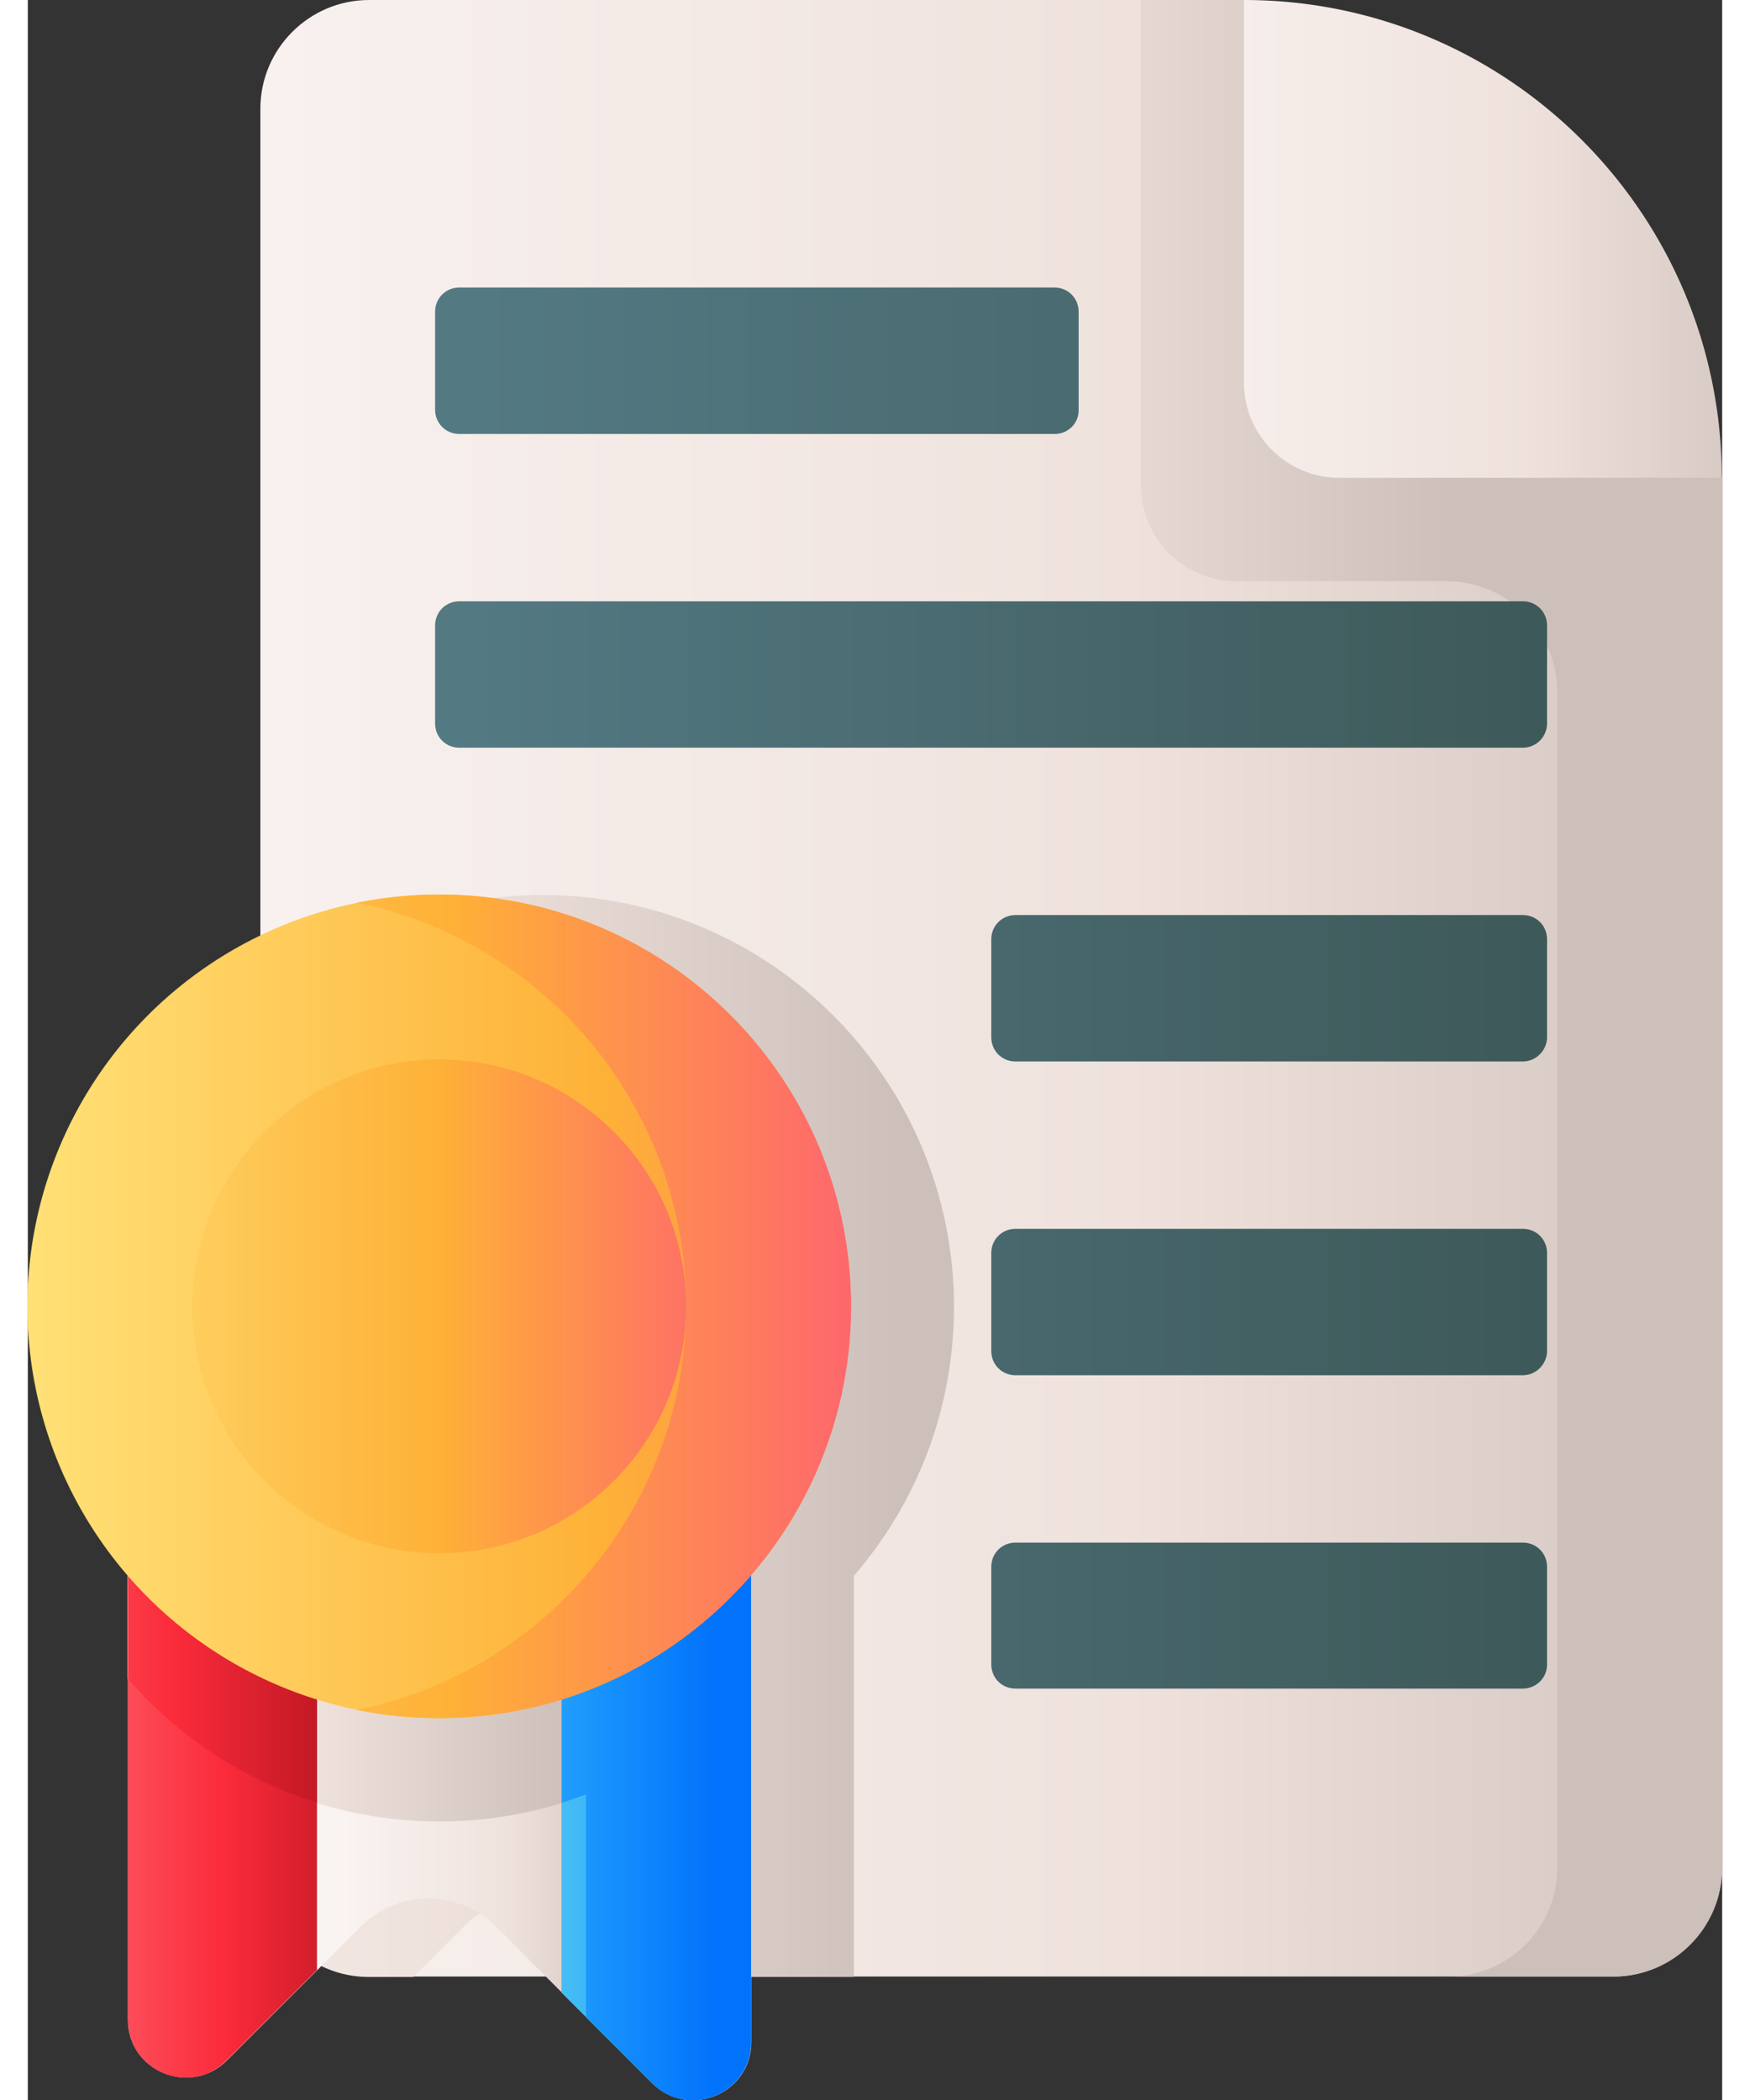 <svg xmlns="http://www.w3.org/2000/svg" width='35px' height='42' viewBox="49.5 0 413.1 512"  xmlns:v="https://vecta.io/nano"><rect x="49.5" y="0" width="413.1" height="512" fill="#333333" stroke="none"/><linearGradient id="A" gradientUnits="userSpaceOnUse" x1="81.433" y1="240.888" x2="494.096" y2="240.888"><stop offset="0" stop-color="#f9f3f1"/><stop offset=".573" stop-color="#efe2dd"/><stop offset="1" stop-color="#cdbfba"/></linearGradient><path fill="url(#A)" d="M346 0H132.7c-14.6 0-26.5 11.9-26.5 26.5v428.9c0 14.6 11.9 26.5 26.5 26.5h303.4c14.6 0 26.5-11.9 26.5-26.5V116.5L346 0z"/><linearGradient id="B" gradientUnits="userSpaceOnUse" x1="149.382" y1="240.888" x2="397.141" y2="240.888"><stop offset="0" stop-color="#f9f3f1"/><stop offset=".573" stop-color="#efe2dd"/><stop offset="1" stop-color="#cdbfba"/></linearGradient><path fill="url(#B)" d="M436.1 481.9h-40.2c14.6 0 26.5-11.9 26.5-26.5V168.8c0-14.9-12.1-27.1-27.1-27.1h-51.1a23.26 23.26 0 0 1-23.3-23.3V0H346l116.5 116.5v338.9c0 14.6-11.8 26.5-26.4 26.5h0z"/><linearGradient id="C" gradientUnits="userSpaceOnUse" x1="316.334" y1="58.206" x2="487.152" y2="58.206"><stop offset="0" stop-color="#f9f3f1"/><stop offset=".573" stop-color="#efe2dd"/><stop offset="1" stop-color="#cdbfba"/></linearGradient><path fill="url(#C)" d="M346 0v93.2a23.26 23.26 0 0 0 23.3 23.3h93.2C462.5 52.2 410.4 0 346 0h0z"/><linearGradient id="D" gradientUnits="userSpaceOnUse" x1=".258" y1="350.024" x2="262.66" y2="350.024"><stop offset="0" stop-color="#f9f3f1"/><stop offset=".573" stop-color="#efe2dd"/><stop offset="1" stop-color="#cdbfba"/></linearGradient><path fill="url(#D)" d="M250.9 384.2c15.2-17.6 24.4-40.5 24.4-65.6 0-55.4-44.9-100.4-100.4-100.4-26.6 0-50.8 10.4-68.8 27.3v210c0 14.6 11.9 26.5 26.5 26.5h10.9l12.2-12.2c9.1-9.1 23.9-9.1 33 0l12.2 12.2h50v-97.8z"/><linearGradient id="E" gradientUnits="userSpaceOnUse" x1="126.749" y1="442.05" x2="197.373" y2="442.05"><stop offset="0" stop-color="#f9f3f1"/><stop offset=".573" stop-color="#efe2dd"/><stop offset="1" stop-color="#cdbfba"/></linearGradient><path fill="url(#E)" d="M163.6 469.7l38.2 38.2c8.9 8.9 24.1 2.6 24.1-10V372.1h-152v120.3c0 12.6 15.2 18.8 24.1 10l32.7-32.7c9-9.1 23.8-9.1 32.9 0h0z"/><linearGradient id="F" gradientUnits="userSpaceOnUse" x1="38.406" y1="442.048" x2="180.231" y2="442.048"><stop offset="0" stop-color="#f9f3f1"/><stop offset=".573" stop-color="#efe2dd"/><stop offset="1" stop-color="#cdbfba"/></linearGradient><path fill="url(#F)" d="M225.8 372.1v125.8c0 12.5-15.2 18.8-24.1 10l-16.1-16.1v-54.3c-11.1 4.3-23.2 6.6-35.8 6.6-30.3 0-57.6-13.5-76-34.8v-37.2h152z"/><linearGradient id="G" gradientUnits="userSpaceOnUse" x1="56.476" y1="439.312" x2="128.013" y2="439.312"><stop offset="0" stop-color="#fe646f"/><stop offset=".573" stop-color="#fb2b3a"/><stop offset="1" stop-color="#c41926"/></linearGradient><path fill="url(#G)" d="M73.9,372.1H120v108.2l-22.1,22.1c-8.9,8.9-24,2.6-24-10V372.1z"/><linearGradient id="H" gradientUnits="userSpaceOnUse" x1="39.744" y1="405.816" x2="119.353" y2="405.816"><stop offset="0" stop-color="#fe646f"/><stop offset=".573" stop-color="#fb2b3a"/><stop offset="1" stop-color="#c41926"/></linearGradient><path fill="url(#H)" d="M120 439.5v-67.4H73.9v37.2c12.1 14 28 24.6 46.1 30.2z"/><linearGradient id="I" gradientUnits="userSpaceOnUse" x1="152.181" y1="442.048" x2="241.953" y2="442.048"><stop offset="0" stop-color="#6bd9e7"/><stop offset=".573" stop-color="#26a6fe"/><stop offset="1" stop-color="#0172fb"/></linearGradient><path fill="url(#I)" d="M225.8 372.1v125.8c0 12.5-15.2 18.8-24.1 10l-22.1-22.1V372.1h46.2z"/><linearGradient id="J" gradientUnits="userSpaceOnUse" x1="111.691" y1="442.048" x2="217.22" y2="442.048"><stop offset="0" stop-color="#6bd9e7"/><stop offset=".573" stop-color="#26a6fe"/><stop offset="1" stop-color="#0172fb"/></linearGradient><path fill="url(#J)" d="M185.6 437.5v54.3l16.1 16.1c8.9 8.9 24.1 2.6 24.1-10V372.1h-46.1v67.4c2-.6 4-1.3 5.9-2h0z"/><linearGradient id="K" gradientUnits="userSpaceOnUse" x1="49.119" y1="318.545" x2="295.428" y2="318.545"><stop offset="0" stop-color="#ffe177"/><stop offset=".573" stop-color="#feb137"/><stop offset="1" stop-color="#fe646f"/></linearGradient><circle fill="url(#K)" cx="149.8" cy="318.5" r="100.4"/><linearGradient id="L" gradientUnits="userSpaceOnUse" x1="15.322" y1="318.545" x2="254.9" y2="318.545"><stop offset="0" stop-color="#ffe177"/><stop offset=".573" stop-color="#feb137"/><stop offset="1" stop-color="#fe646f"/></linearGradient><path fill="url(#L)" d="M149.8 218.1a102.25 102.25 0 0 0-20.1 2c45.8 9.3 80.3 49.8 80.3 98.4s-34.5 89.1-80.3 98.4a102.25 102.25 0 0 0 20.1 2c55.4 0 100.4-44.9 100.4-100.4s-44.9-100.4-100.4-100.4h0z"/><linearGradient id="M" gradientUnits="userSpaceOnUse" x1="48.445" y1="318.545" x2="224.83" y2="318.545"><stop offset="0" stop-color="#ffe177"/><stop offset=".573" stop-color="#feb137"/><stop offset="1" stop-color="#fe646f"/></linearGradient><circle fill="url(#M)" cx="149.8" cy="318.5" r="60.2"/><linearGradient id="N" gradientUnits="userSpaceOnUse" x1="157.493" y1="164.455" x2="417.992" y2="164.455"><stop offset="0" stop-color="#537983"/><stop offset="1" stop-color="#3e5959"/></linearGradient><path fill="url(#N)" d="M414 182.3H154.7c-3.3 0-5.9-2.6-5.9-5.9v-23.9c0-3.3 2.6-5.9 5.9-5.9H414c3.3 0 5.9 2.6 5.9 5.9v23.9c0 3.3-2.7 5.9-5.9 5.9z"/><linearGradient id="O" gradientUnits="userSpaceOnUse" x1="159.575" y1="87.976" x2="482.875" y2="87.976"><stop offset="0" stop-color="#537983"/><stop offset="1" stop-color="#3e5959"/></linearGradient><path fill="url(#O)" d="M299.9 105.8H154.7c-3.3 0-5.9-2.6-5.9-5.9V76c0-3.3 2.6-5.9 5.9-5.9h145.1c3.3 0 5.9 2.6 5.9 5.9v23.9c.1 3.3-2.6 5.9-5.8 5.9z"/><linearGradient id="P" gradientUnits="userSpaceOnUse" x1="138.629" y1="317.413" x2="417.858" y2="317.413"><stop offset="0" stop-color="#537983"/><stop offset="1" stop-color="#3e5959"/></linearGradient><path fill="url(#P)" d="M414 335.3H290.3c-3.3 0-5.9-2.6-5.9-5.9v-23.9c0-3.3 2.6-5.9 5.9-5.9H414c3.3 0 5.9 2.6 5.9 5.9v23.9c0 3.2-2.7 5.9-5.9 5.9z"/><linearGradient id="Q" gradientUnits="userSpaceOnUse" x1="138.629" y1="240.934" x2="417.858" y2="240.934"><stop offset="0" stop-color="#537983"/><stop offset="1" stop-color="#3e5959"/></linearGradient><path fill="url(#Q)" d="M414 258.8H290.3c-3.3 0-5.9-2.6-5.9-5.9V229c0-3.3 2.6-5.9 5.9-5.9H414c3.3 0 5.9 2.6 5.9 5.9v23.9c0 3.2-2.7 5.9-5.9 5.9z"/><linearGradient id="R" gradientUnits="userSpaceOnUse" x1="138.629" y1="393.892" x2="417.858" y2="393.892"><stop offset="0" stop-color="#537983"/><stop offset="1" stop-color="#3e5959"/></linearGradient><path fill="url(#R)" d="M414 411.7H290.3c-3.3 0-5.9-2.6-5.9-5.9V382c0-3.3 2.6-5.9 5.9-5.9H414c3.3 0 5.9 2.6 5.9 5.9v23.9c0 3.2-2.7 5.8-5.9 5.8z"/></svg>